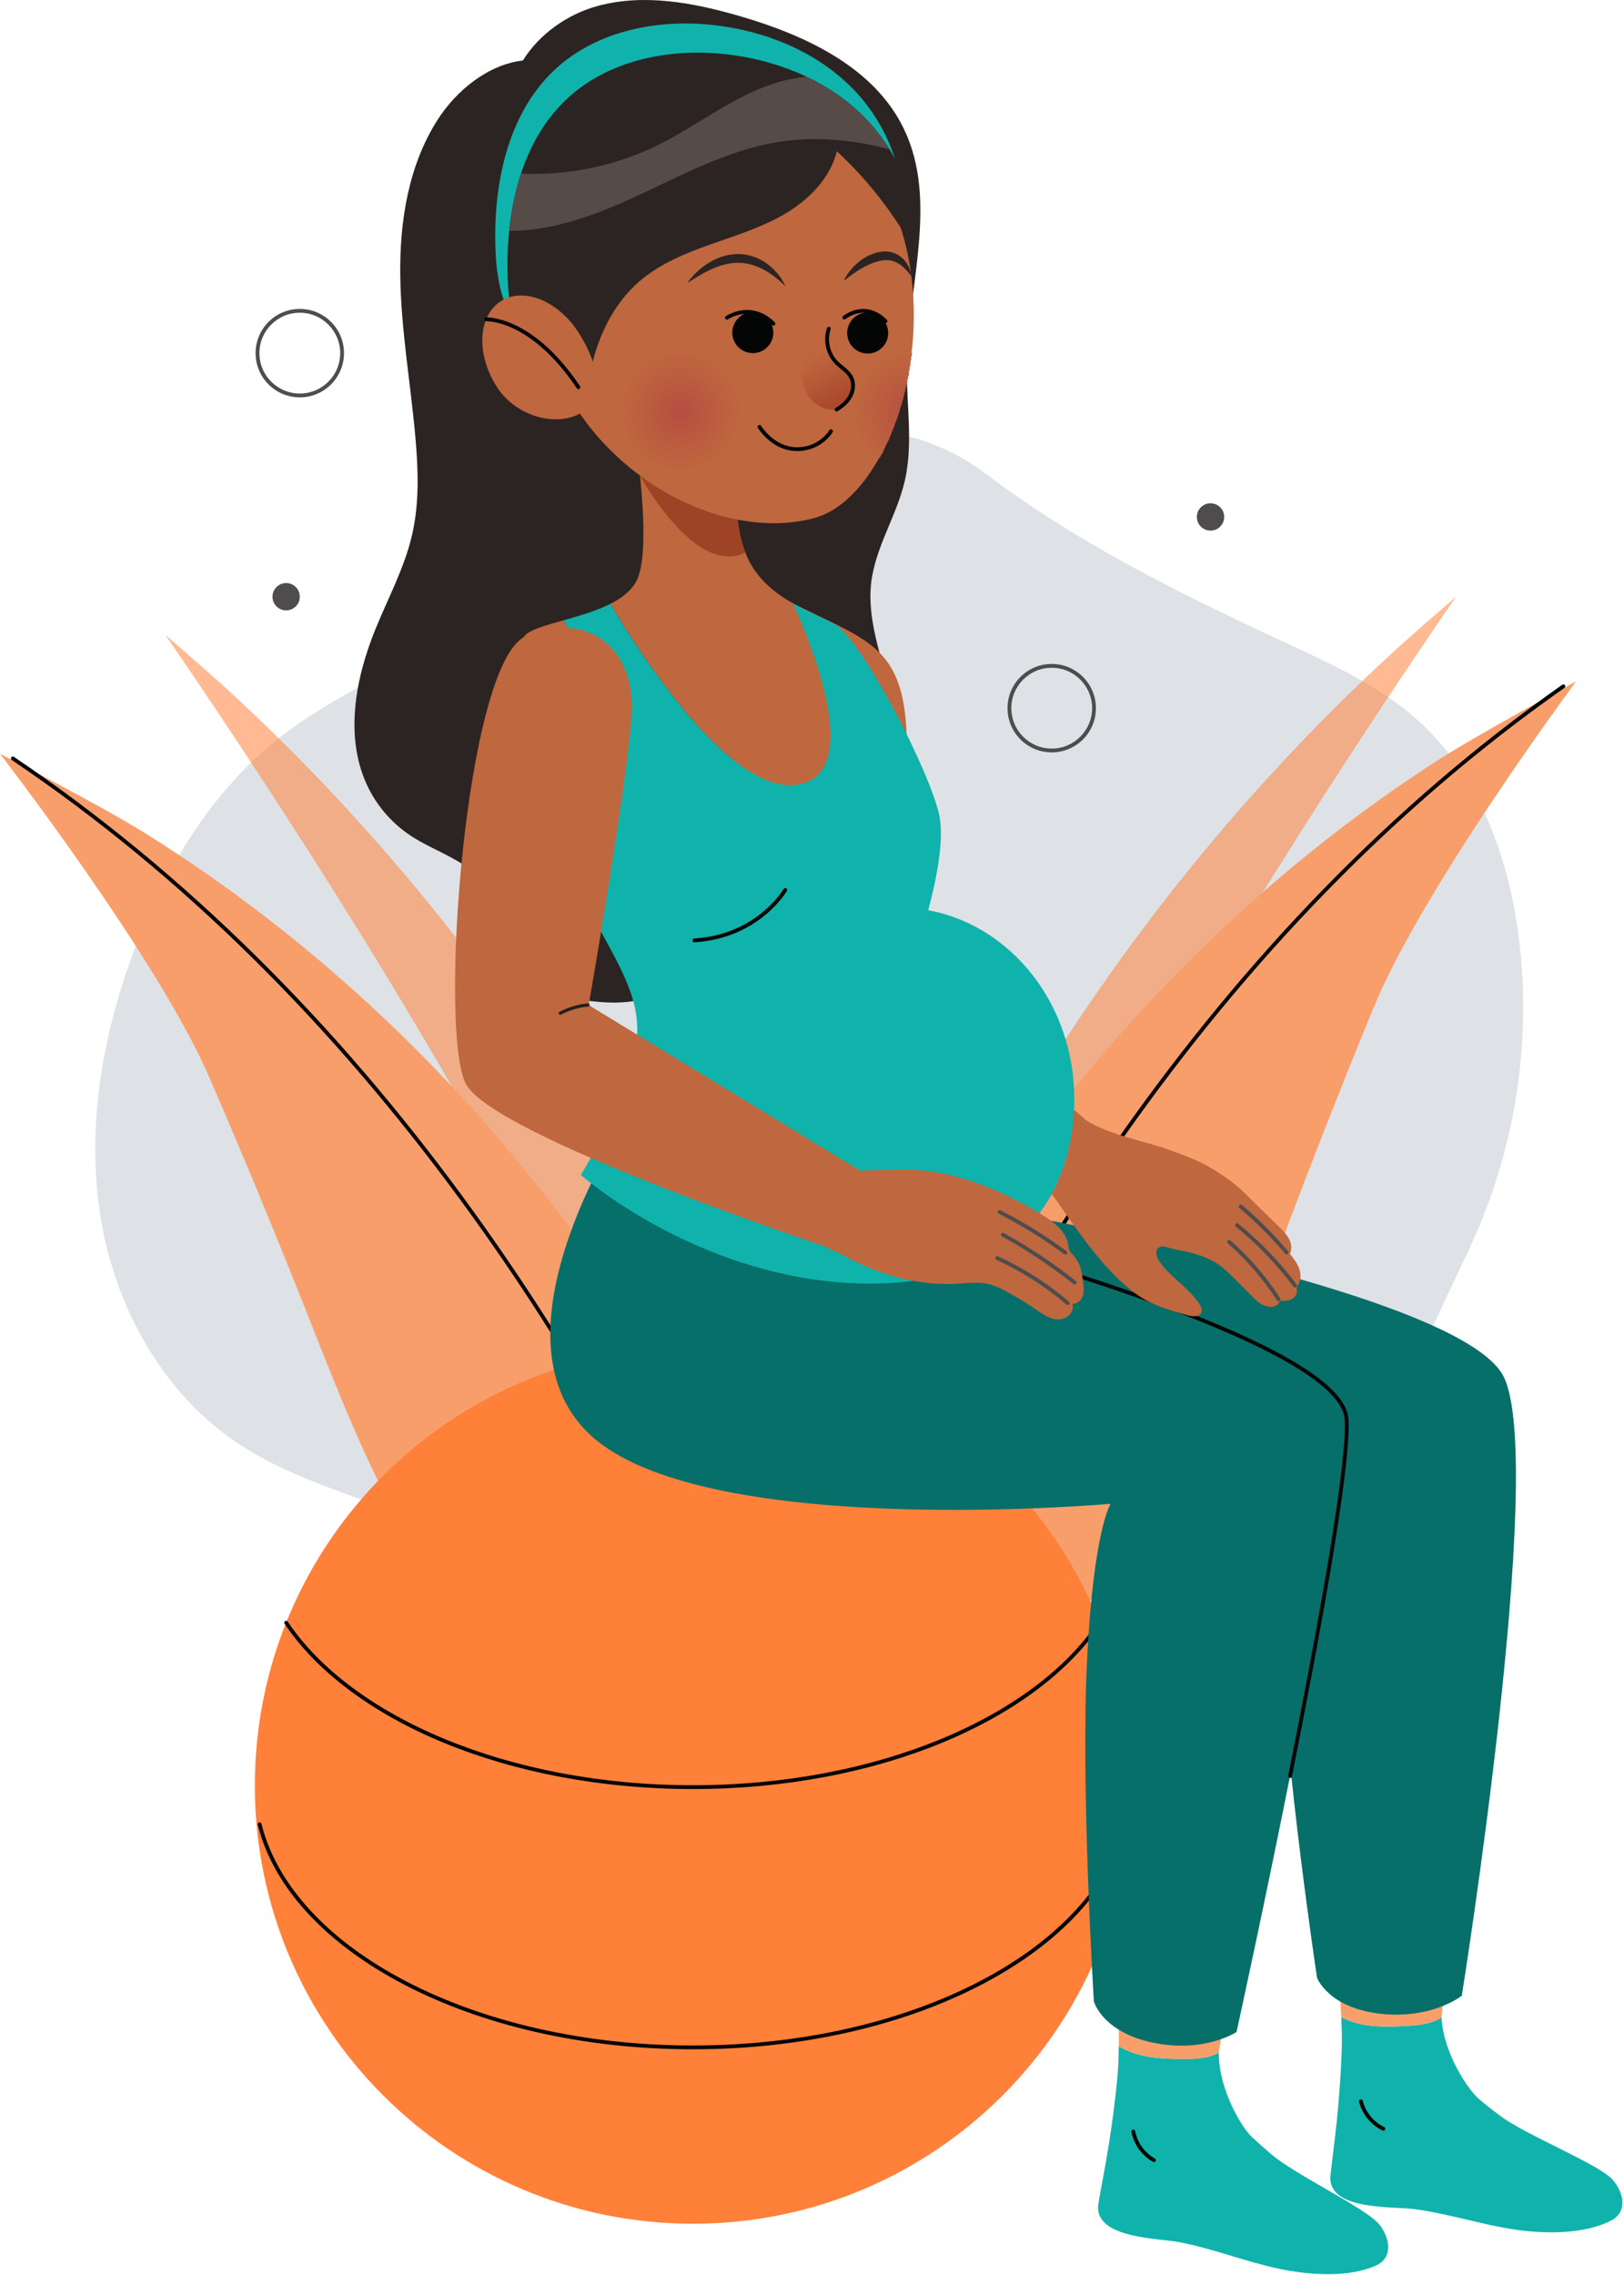 <svg width="387" height="542" viewBox="0 0 387 542" fill="none" xmlns="http://www.w3.org/2000/svg">
<path d="M141.476 123.441C132.805 130.292 125.325 138.568 116.54 145.273C100.868 157.232 81.568 163.803 66.152 176.092C50.243 188.775 39.393 206.891 32.166 225.912C24.513 246.052 20.576 267.995 23.855 289.29C27.133 310.586 38.178 331.148 55.95 343.331C72.978 355.001 94.446 358.221 112.476 368.27C131.228 378.721 145.17 395.894 161.965 409.263C178.027 422.049 196.835 431.366 216.737 436.4C235.333 441.101 255.162 442.027 273.615 436.798C292.069 431.57 309.011 419.811 318.489 403.138C331.609 380.064 329.171 351.393 337.543 326.203C341.629 313.907 348.244 302.614 353.121 290.607C361.722 269.436 364.789 246.045 361.937 223.374C359.526 204.209 352.444 184.866 338.165 171.859C328.253 162.824 315.638 157.467 303.486 151.791C280.066 140.856 255.689 128.651 235.049 112.959C218.19 100.141 198.48 100.288 178.11 105.484C164.841 108.869 152.232 114.942 141.476 123.441Z" fill="#DEE2E6"/>
<path d="M195.929 378.372C196.102 381.728 196.813 385.125 198.8 387.806C205.041 396.231 210.526 388.61 214.441 382.936C229.655 360.886 238.214 335.07 248.156 310.193C272.364 249.612 346.979 142.13 346.979 142.13C346.979 142.13 336.259 151.391 331.391 155.879C326.084 160.769 320.889 165.782 315.809 170.909C305.649 181.162 295.953 191.873 286.75 202.992C268.343 225.235 251.913 249.114 237.705 274.247C228.469 290.582 220.173 307.449 212.886 324.742C209.296 333.253 205.953 341.87 202.862 350.575C199.831 359.109 195.716 368.097 195.891 377.278C195.898 377.642 195.911 378.006 195.929 378.372Z" fill="#FF8039" fill-opacity="0.54"/>
<path d="M190.437 387.468C190.264 390.824 189.553 394.221 187.566 396.902C181.325 405.327 175.84 397.706 171.927 392.032C156.711 369.982 148.152 344.166 138.21 319.289C114.002 258.708 39.387 151.225 39.387 151.225C39.387 151.225 50.107 160.487 54.975 164.975C60.282 169.865 65.478 174.878 70.557 180.005C80.717 190.258 90.413 200.969 99.616 212.088C118.024 234.331 134.454 258.21 148.661 283.343C157.897 299.678 166.193 316.545 173.482 333.838C177.07 342.348 180.413 350.966 183.504 359.671C186.535 368.204 190.65 377.193 190.475 386.374C190.468 386.738 190.455 387.102 190.437 387.468Z" fill="#FF8039" fill-opacity="0.54"/>
<path d="M375.593 162.321C375.593 162.321 339.075 211.453 327.268 240.176C319.888 258.124 312.786 276.196 305.96 294.38C298.629 313.911 291.572 333.678 281.44 351.785C271.307 369.889 257.796 386.456 240.253 396.618C227.605 403.948 181.296 417.679 187.734 387.304C192.707 363.849 205.143 339.847 216.32 319.076C239.675 275.679 271.145 237.064 308.462 206.145C318.98 197.431 329.963 189.328 341.354 181.911C351.869 175.064 375.593 162.321 375.593 162.321Z" fill="#F89E6B"/>
<path d="M372.297 163.119C290.574 220.476 232.953 309.725 196.233 405.192C196.142 405.427 196.26 405.691 196.493 405.782C196.728 405.871 196.992 405.754 197.083 405.52C233.755 310.169 291.298 221.077 372.819 163.863C373.024 163.72 373.074 163.436 372.93 163.23C372.784 163.025 372.502 162.976 372.297 163.119Z" fill="#040606"/>
<path d="M0 179.565C0 179.565 37.45 227.993 49.803 256.485C57.522 274.288 64.969 292.221 72.14 310.273C79.841 329.66 87.276 349.289 97.752 367.197C108.228 385.105 122.053 401.41 139.786 411.239C152.571 418.323 199.135 431.168 192.116 400.924C186.699 377.568 173.806 353.808 162.234 333.253C138.057 290.309 105.856 252.301 67.956 222.101C57.274 213.589 46.138 205.697 34.608 198.499C23.964 191.851 0 179.565 0 179.565Z" fill="#F89E6B"/>
<path d="M2.805 181.055C85.403 236.702 144.634 324.679 183.118 419.313C183.213 419.545 183.479 419.658 183.711 419.564C183.944 419.469 184.055 419.203 183.961 418.971C145.427 324.222 86.114 236.089 3.313 180.3C3.104 180.16 2.822 180.216 2.681 180.423C2.541 180.633 2.596 180.915 2.805 181.055Z" fill="#040606"/>
<path d="M269.493 425.361C269.493 483.009 222.76 529.742 165.114 529.742C107.466 529.742 60.733 483.009 60.733 425.361C60.733 367.713 107.466 320.98 165.114 320.98C222.76 320.98 269.493 367.713 269.493 425.361Z" fill="#FF8039"/>
<path d="M261.663 386.304C246.41 409.076 208.936 425.292 165.114 425.281C121.289 425.292 83.817 409.074 68.564 386.304C68.425 386.094 68.142 386.04 67.933 386.18C67.725 386.318 67.669 386.602 67.809 386.809C83.358 409.962 121.073 426.182 165.114 426.191C209.153 426.182 246.868 409.964 262.418 386.809C262.558 386.602 262.502 386.32 262.293 386.18C262.085 386.04 261.802 386.094 261.663 386.304Z" fill="#040606"/>
<path d="M268.947 427.99C267.801 444.384 255.898 459.205 237.215 469.938C218.538 480.666 193.12 487.279 165.114 487.277C138.976 487.279 115.091 481.519 96.839 472.029C78.58 462.538 65.981 449.323 62.305 434.464C62.244 434.221 61.998 434.071 61.753 434.131C61.51 434.191 61.361 434.439 61.421 434.683C65.196 449.9 78.016 463.267 96.418 472.836C114.826 482.405 138.841 488.187 165.114 488.187C193.264 488.187 218.822 481.55 237.668 470.726C256.506 459.907 268.669 444.872 269.853 428.054C269.871 427.802 269.682 427.584 269.433 427.568C269.182 427.55 268.964 427.739 268.947 427.99Z" fill="#040606"/>
<path d="M215.423 30.758C208.398 16.075 192.056 8.436 176.431 3.879C165.36 0.65 153.495 -1.606 142.371 1.436C135.174 3.404 128.459 8.172 124.608 14.41C116.411 15.351 108.766 21.456 104.186 28.682C97.293 39.555 95.204 52.855 95.384 65.728C95.564 78.6 97.844 91.342 98.989 104.165C99.684 111.946 99.95 119.874 98.184 127.481C96.372 135.293 92.495 142.442 89.472 149.87C84.536 161.988 81.975 176.205 87.88 187.884C90.178 192.428 93.687 196.352 97.948 199.141C104.003 203.105 111.799 205.069 115.793 211.104C119.473 216.667 118.846 224.267 122.542 229.819C126.382 235.594 133.841 237.66 140.73 238.468C146.109 239.099 151.84 239.17 156.615 236.612C162.957 233.216 166.175 226.054 171.234 220.94C180.917 211.147 196.822 209.352 205.935 199.026C213.728 190.198 214.625 177.072 212.149 165.561C210.232 156.643 206.533 147.798 207.617 138.74C208.627 130.294 213.693 122.859 215.607 114.569C217.628 105.819 216.035 96.694 216.091 87.714C216.209 68.484 223.724 48.105 215.423 30.758Z" fill="#2C2422"/>
<path d="M202.16 20.082C193.497 11.823 181.745 7.239 169.846 5.953C156.588 4.519 142.291 7.35 132.46 16.362C121.473 26.431 117.843 42.369 118.017 57.272C118.089 63.477 118.774 69.864 121.71 75.333C124.645 80.801 130.253 85.185 136.458 85.142L137.877 81.192C139.553 73.208 143.266 65.447 149.436 60.108C154.339 55.866 160.486 53.373 166.599 51.214C172.711 49.055 178.976 47.126 184.525 43.774C190.073 40.421 194.941 35.385 196.519 29.098C203.779 35.816 209.953 43.705 214.729 52.367C216.066 40.474 210.821 28.34 202.16 20.082Z" fill="#10B3AB"/>
<path d="M261.978 523.572C262.205 522.265 262.538 520.47 262.92 518.394C263.015 517.876 263.111 517.354 263.212 516.801C263.306 516.282 263.404 515.749 263.501 515.205C264.94 507.25 266.191 497.013 266.444 492.525C266.535 490.93 266.581 489.225 266.608 487.464C268.398 488.507 270.374 489.258 272.404 489.7C275.678 490.415 279.055 490.479 282.406 490.483C285.149 490.486 288.203 490.297 290.477 488.963C290.457 489.196 290.446 489.407 290.45 489.567C290.628 498.045 295.846 506.673 298.203 508.965C298.569 509.324 298.955 509.671 299.337 510.019C300.074 510.695 300.827 511.365 301.611 512.036C302.06 512.422 302.513 512.811 302.97 513.206C305.698 515.576 311.242 518.736 316.532 521.798C322.004 524.961 327.207 528.023 328.753 529.995C331.216 533.137 332.046 537.828 327.894 539.704C321.311 542.682 311.815 541.942 304.949 540.506C296.866 538.816 289.158 535.687 281.043 534.13C276.131 533.19 261.451 533.264 261.66 525.736C261.667 525.449 261.787 524.676 261.978 523.572Z" fill="#10B3AB"/>
<path d="M296.564 460.222C293.253 474.665 290.743 485.569 290.477 488.963C288.203 490.297 285.149 490.486 282.406 490.482C279.055 490.479 275.678 490.415 272.404 489.7C270.374 489.258 268.398 488.507 266.608 487.464C266.733 479.038 266.188 468.82 265.511 457.808L296.564 460.222Z" fill="#F89E6B"/>
<path d="M269.611 507.839C270.17 510.837 272.109 513.528 274.778 515.009C274.998 515.129 275.274 515.051 275.396 514.83C275.518 514.61 275.438 514.334 275.218 514.212C272.795 512.873 271.008 510.395 270.505 507.674C270.459 507.426 270.221 507.263 269.975 507.308C269.728 507.355 269.564 507.592 269.611 507.839Z" fill="#040606"/>
<path d="M317.201 516.855C317.348 515.54 317.57 513.726 317.825 511.63C317.889 511.108 317.952 510.581 318.02 510.022C318.083 509.498 318.147 508.96 318.213 508.414C319.166 500.386 319.793 490.089 319.773 485.598C319.766 484.001 319.708 482.294 319.628 480.535C321.48 481.466 323.495 482.098 325.549 482.416C328.86 482.929 332.235 482.787 335.578 482.587C338.32 482.423 341.356 482.049 343.543 480.582C343.539 480.817 343.541 481.026 343.554 481.188C344.247 489.636 349.979 497.932 352.471 500.078C352.859 500.411 353.263 500.735 353.665 501.063C354.443 501.688 355.236 502.312 356.059 502.935C356.532 503.293 357.007 503.651 357.485 504.021C360.354 506.222 366.079 509.038 371.545 511.77C377.199 514.599 382.579 517.337 384.242 519.213C386.89 522.2 388.004 526.831 383.976 528.956C377.583 532.327 368.06 532.165 361.122 531.152C352.95 529.955 345.067 527.297 336.87 526.238C331.911 525.598 317.263 526.562 317.014 519.036C317.005 518.749 317.077 517.97 317.201 516.855Z" fill="#10B3AB"/>
<path d="M347.874 451.525C345.447 466.14 343.603 477.177 343.543 480.583C341.356 482.049 338.32 482.424 335.578 482.587C332.235 482.787 328.86 482.929 325.549 482.416C323.495 482.098 321.48 481.467 319.628 480.535C319.242 472.116 318.076 461.952 316.732 451.001L347.874 451.525Z" fill="#F89E6B"/>
<path d="M323.863 500.688C324.603 503.65 326.703 506.216 329.457 507.532C329.682 507.641 329.954 507.544 330.063 507.317C330.17 507.091 330.074 506.819 329.848 506.711C327.349 505.521 325.415 503.157 324.745 500.468C324.685 500.224 324.438 500.077 324.194 500.137C323.95 500.199 323.803 500.444 323.863 500.688Z" fill="#040606"/>
<path d="M259.009 266.996L212.706 227.483C212.706 227.483 217.823 186.477 215.613 169.552C213.513 153.472 204.97 151.809 188.963 143.734C174.956 136.666 168.227 235.304 174.836 247.727C181.443 260.149 248.438 281.901 248.438 281.901" fill="#BF673E"/>
<path d="M212.436 227.121C210.171 227.805 208.043 228.933 206.209 230.429L206.155 230.962L206.688 231.016C208.445 229.586 210.486 228.502 212.656 227.849C212.857 227.789 212.971 227.576 212.909 227.376C212.849 227.176 212.638 227.061 212.436 227.121Z" fill="#231F20"/>
<path d="M185.305 349.028C217.219 368.781 307.529 352.679 307.529 352.679C307.529 352.679 304.032 358.834 305.131 389.709C306.23 420.644 313.85 471.144 313.85 471.144C313.85 471.144 316.468 478.27 328.831 479.704C341.194 481.137 348.347 475.427 348.347 475.427C348.347 475.427 368.698 348.353 358.285 327.879C347.874 307.402 236.659 288.217 236.659 288.217L184.043 272.737C184.043 272.737 153.393 329.279 185.305 349.028Z" fill="#066F6A"/>
<path d="M143.238 343.964C173.313 366.416 264.681 358.234 264.681 358.234C264.681 358.234 260.663 364.059 259.071 394.912C257.476 425.827 260.674 476.801 260.674 476.801C260.674 476.801 262.662 484.126 274.854 486.63C287.045 489.135 294.667 484.066 294.667 484.066C294.667 484.066 321.945 359.989 320.909 338.248C319.872 316.507 199.688 287.848 199.688 287.848L148.618 267.853C148.618 267.853 113.165 321.512 143.238 343.964Z" fill="#066F6A"/>
<path d="M307.869 423.189C314.561 389.667 321.387 352.423 321.393 339.57C321.393 339.088 321.383 338.639 321.363 338.226C321.203 335.164 318.935 332.145 315.244 329.117C304.148 320.054 279.721 310.753 256.14 303.198C255.9 303.121 255.644 303.254 255.567 303.492C255.491 303.733 255.624 303.987 255.862 304.064C271.554 309.088 287.632 314.904 299.83 320.867C305.928 323.847 311.056 326.865 314.667 329.821C318.289 332.776 320.343 335.661 320.454 338.268C320.474 338.666 320.483 339.101 320.483 339.57C320.488 352.206 313.668 389.527 306.977 423.011C306.928 423.258 307.088 423.496 307.334 423.546C307.579 423.595 307.82 423.435 307.869 423.189Z" fill="#040606"/>
<path d="M189.928 186.936C206.364 184.462 193 152.562 188.963 143.734C184.21 141.032 179.624 137.318 177.412 131.087C173.602 120.374 177.492 111.867 177.492 111.867L150.342 97.25C150.342 97.25 155.727 128.044 152.03 137.6C150.979 140.321 148.498 142.308 145.438 143.856C151.745 154.503 173.733 189.372 189.928 186.936Z" fill="#BF673E"/>
<path d="M221.198 216.827C223.015 210.081 225.04 200.485 223.883 194.469C221.943 184.411 205.302 151.984 198.667 148.54C195.891 147.099 192.385 145.679 188.963 143.734C193 152.562 206.364 184.462 189.928 186.936C173.733 189.372 151.745 154.503 145.438 143.856C142.05 145.569 137.954 146.743 134.288 147.774C137.906 154.165 147.188 172.273 145.189 186.692C143.566 198.397 138.365 203.956 134.985 206.395C146.306 229.568 155.712 238.237 150.275 253.947C144.377 270.991 138.392 279.885 138.392 279.885C138.392 279.885 165.22 303.642 202.52 305.65C239.82 307.656 256 286.982 256 261.79C256 239.208 240.952 220.472 221.198 216.827Z" fill="#10B3AB"/>
<path d="M145.189 186.692C147.188 172.273 137.906 154.165 134.288 147.775C129.644 149.081 125.696 150.156 124.785 151.813C122.505 155.957 119.543 172.21 132.074 200.187C133.053 202.374 134.026 204.429 134.985 206.396C138.365 203.956 143.566 198.397 145.189 186.692Z" fill="#BF673E"/>
<path d="M186.731 211.775L186.662 211.888C185.935 213.052 179.522 222.701 165.44 223.571C165.189 223.587 164.998 223.803 165.014 224.053C165.029 224.304 165.245 224.495 165.496 224.478C180.979 223.512 187.488 212.284 187.517 212.232C187.645 212.013 187.57 211.735 187.352 211.609C187.135 211.484 186.857 211.558 186.731 211.775Z" fill="#040606"/>
<path d="M166.386 263.147C166.397 263.165 170.297 269.79 176.759 276.432C183.22 283.067 192.253 289.761 202.598 289.771C203.977 289.771 205.38 289.65 206.801 289.394C207.048 289.348 207.212 289.112 207.168 288.866C207.123 288.619 206.886 288.453 206.639 288.499C205.272 288.744 203.924 288.861 202.598 288.861C192.669 288.87 183.792 282.363 177.412 275.797C174.221 272.519 171.658 269.237 169.893 266.776C169.011 265.544 168.329 264.52 167.868 263.804C167.406 263.087 167.17 262.687 167.17 262.685C167.042 262.468 166.764 262.395 166.548 262.523C166.331 262.652 166.258 262.93 166.386 263.147Z" fill="#040606"/>
<path d="M177.584 131.558C177.526 131.403 177.468 131.245 177.412 131.087L177.601 131.549C177.595 131.553 177.59 131.556 177.584 131.558ZM152.529 113.401C152.527 113.401 152.527 113.399 152.527 113.399C152.523 113.363 152.52 113.326 152.516 113.292H152.518C152.522 113.328 152.525 113.365 152.529 113.401Z" fill="#231511"/>
<path d="M173.755 132.568C164.714 132.568 156.033 119.423 152.529 113.401C152.525 113.365 152.522 113.328 152.518 113.292C159.675 118.569 167.786 122.228 175.834 123.792C176.02 126.035 176.491 128.497 177.412 131.087C177.468 131.245 177.526 131.404 177.584 131.558C176.56 132.188 175.32 132.559 173.808 132.568C173.79 132.568 173.773 132.568 173.755 132.568Z" fill="#9E4325"/>
<path d="M215.431 56.903C223.115 85.318 210.71 118.904 194.017 123.419C170.613 129.75 138.443 110.93 130.759 82.513C123.073 54.099 133.36 23.795 156.766 17.465C180.17 11.136 207.745 28.487 215.431 56.903Z" fill="#BF673E"/>
<path d="M159.835 111.702V111.52H159.107V111.338H158.379V111.156H157.652V110.974H157.106V110.792H156.742V110.61H156.378V110.428H156.015V110.247H155.651V110.065H155.105V109.883H154.923V109.701H154.741V109.519H154.377V109.337H154.195V109.155H153.832V108.973H153.65V108.791H153.468V108.609H153.104V108.427H152.922V108.245H152.74V108.064H152.558V107.882H152.376V107.7H152.194V107.518H152.012V107.336H151.83V107.154H151.648V106.972H151.467V106.79H151.285V106.426H151.103V106.244H150.921V105.881H150.739V105.699H150.557V105.335H150.375V105.153H150.193V104.789H150.011V104.425H149.829V104.243H149.647V103.698H149.465V103.334H149.284V102.97H149.102V102.424H148.92V101.878H148.738V101.151H148.556V100.059H148.374V95.875H148.556V94.966H148.738V94.238H148.92V93.51H149.102V93.146H149.284V92.6H149.465V92.237H149.647V91.873H149.829V91.509H150.011V91.145H150.193V90.781H150.375V90.599H150.557V90.236H150.739V90.054H150.921V89.69H151.103V89.508H151.285V89.326H151.467V88.962H151.648V88.78H151.83V88.598H152.012V88.416H152.194V88.234H152.376V88.053H152.558V87.871H152.74V87.689H152.922V87.507H153.104V87.325H153.286V87.143H153.468V86.961H153.832V86.779H154.195V86.597H154.377V86.415H154.741V86.233H154.923V86.052H155.287V85.87H155.469V85.688H155.833V85.506H156.196V85.324H156.742V85.142H157.106V84.96H157.47V84.778H158.198V84.596H158.743V84.414H159.835V84.232H161.108V84.05H161.472V84.232H164.383V84.414H165.292V84.596H166.02V84.778H166.748V84.96H167.112V85.142H167.475V85.324H167.839V85.506H168.385V85.688H168.749V85.87H169.113V86.052H169.295V86.233H169.658V86.415H169.84V86.597H170.204V86.779H170.386V86.961H170.568V87.143H170.932V87.325H171.114V87.507H171.296V87.689H171.478V87.871H171.659V88.053H171.841V88.234H172.023V88.416H172.205V88.598H172.387V88.78H172.569V88.962H172.751V89.144H172.933V89.326H173.115V89.69H173.297V89.872H173.479V90.236H173.661V90.418H173.842V90.781H174.024V90.963H174.206V91.327H174.388V91.691H174.57V92.055H174.752V92.419H174.934V92.964H175.116V93.328H175.298V93.874H175.48V94.602H175.662V95.511H175.844V96.785H176.025V97.876H175.844V100.423H175.662V101.151H175.48V101.878H175.298V102.606H175.116V102.97H174.934V103.334H174.752V103.698H174.57V104.243H174.388V104.607H174.206V104.971H174.024V105.153H173.842V105.517H173.661V105.699H173.479V106.062H173.297V106.244H173.115V106.426H172.933V106.79H172.751V106.972H172.569V107.154H172.387V107.336H172.205V107.518H172.023V107.7H171.841V107.882H171.659V108.064H171.478V108.245H171.296V108.427H171.114V108.609H170.932V108.791H170.75V108.973H170.386V109.155H170.204V109.337H169.84V109.519H169.476V109.701H169.295V109.883H168.931V110.065H168.749V110.247H168.385V110.428H168.021V110.61H167.475V110.792H167.112V110.974H166.748V111.156H166.202V111.338H165.474V111.52H164.383V111.702" fill="url(#paint0_radial_81_511)"/>
<path d="M209.498 109.155V108.973H209.316V108.791H208.953V108.609H208.771V108.427H208.589V108.245H208.407V108.064H208.225V107.882H208.043V107.7H207.861V107.518H207.679V107.336H207.497V107.154H207.315V106.972H207.133V106.79H206.952V106.608H206.77V106.426H206.588V106.062H206.406V105.881H206.224V105.517H206.042V105.153H205.86V104.971H205.678V104.607H205.496V104.425H205.314V104.061H205.132V103.516H204.95V103.152H204.769V102.788H204.587V102.242H204.405V101.696H204.223V100.969H204.041V99.513H203.859V96.239H204.041V95.329H204.223V94.42H204.405V93.692H204.587V93.146H204.769V92.782H204.95V92.419H205.132V92.055H205.314V91.509H205.496V91.145H205.678V90.781H205.86V90.599H206.042V90.418H206.224V90.054H206.406V89.872H206.588V89.508H206.77V89.326H206.952V89.144H207.133V88.78H207.315V88.598H207.497V88.416H207.679V88.234H207.861V88.052H208.043V87.871H208.225V87.689H208.589V87.507H208.771V87.325H208.953V87.143H209.135V86.961H209.316V86.779H209.68V86.597H209.862V86.415H210.226V86.233H210.408V86.051H210.772V85.87H211.136V85.688H211.318V85.506H211.681V85.324H212.227V85.142H212.591V84.96H213.137V84.778H213.501V84.596H214.228V84.414H215.138V84.232H216.593V84.05H217.321V84.778H217.139V85.87H216.957V87.143H216.775V88.234H216.593V89.508H216.411V90.236H216.229V91.145H216.047V91.873H215.866V92.6H215.684V93.51H215.502V94.238H215.32V94.965H215.138V95.511H214.956V96.239H214.774V96.785H214.592V97.33H214.41V98.058H214.228V98.604H214.046V99.15H213.864V99.695H213.682V100.241H213.501V100.605H213.319V101.151H213.137V101.696H212.955V102.06H212.773V102.606H212.591V102.97H212.409V103.516H212.227V103.879H212.045V104.425H211.863V104.789H211.681V105.153H211.499V105.517H211.318V105.881H211.136V106.244H210.954V106.608H210.772V106.972H210.59V107.518H210.408V107.882H210.226V108.245H210.044V108.427H209.862V108.791H209.68V109.155" fill="url(#paint1_radial_81_511)"/>
<path d="M180.599 101.918C180.613 101.944 181.421 103.286 182.967 104.653C184.512 106.015 186.819 107.41 189.8 107.454H189.962C192.866 107.456 194.994 106.332 196.375 105.211C197.759 104.089 198.414 102.975 198.432 102.944C198.56 102.728 198.487 102.448 198.27 102.322C198.054 102.195 197.776 102.268 197.648 102.484L197.626 102.521C197.497 102.724 196.821 103.741 195.558 104.694C194.294 105.649 192.46 106.545 189.962 106.545H189.813C187.119 106.506 185.016 105.246 183.57 103.97C182.849 103.334 182.296 102.699 181.927 102.224C181.741 101.987 181.603 101.791 181.51 101.655L181.378 101.451C181.248 101.234 180.97 101.165 180.754 101.294C180.539 101.424 180.47 101.704 180.599 101.918Z" fill="#040606"/>
<path d="M184.115 77.96C184.819 80.567 183.279 83.25 180.672 83.954C178.067 84.66 175.381 83.119 174.677 80.512C173.972 77.905 175.512 75.222 178.119 74.516C180.726 73.812 183.411 75.353 184.115 77.96Z" fill="#040606"/>
<path d="M211.487 78.06C212.193 80.665 210.652 83.35 208.045 84.056C205.438 84.76 202.753 83.219 202.049 80.612C201.343 78.005 202.886 75.32 205.491 74.616C208.098 73.91 210.783 75.453 211.487 78.06Z" fill="#040606"/>
<path d="M187.175 68.195C185.534 66.557 183.755 65.177 181.847 64.154C179.928 63.166 177.872 62.557 175.787 62.613C173.701 62.604 171.621 63.203 169.622 64.096C167.614 64.986 165.705 66.199 163.744 67.451C165.105 65.564 166.811 63.905 168.849 62.65C169.846 61.984 170.975 61.522 172.122 61.102C173.297 60.749 174.528 60.543 175.774 60.514C178.278 60.487 180.748 61.351 182.707 62.766C184.667 64.181 186.242 66.053 187.175 68.195Z" fill="#2C2422"/>
<path d="M201.096 66.881C201.809 65.285 202.926 63.892 204.257 62.719C205.591 61.553 207.206 60.601 209.022 60.157C209.906 59.924 210.917 59.815 211.903 59.972C212.884 60.137 213.839 60.53 214.599 61.13C216.138 62.32 216.992 64.063 217.179 65.798C216.151 64.401 214.987 63.217 213.682 62.548C212.371 61.867 210.99 61.822 209.509 62.191C208.027 62.524 206.591 63.192 205.194 64.005C203.803 64.832 202.46 65.809 201.096 66.881Z" fill="#2C2422"/>
<path d="M173.486 76.064L173.562 76.015C173.946 75.773 175.734 74.749 178.023 74.753C179.808 74.758 181.898 75.347 183.997 77.438C184.175 77.616 184.463 77.614 184.639 77.438C184.818 77.26 184.818 76.972 184.639 76.794C182.389 74.54 180.015 73.839 178.023 73.843C175.098 73.849 173.011 75.291 172.971 75.315C172.764 75.459 172.711 75.74 172.853 75.948C172.997 76.155 173.279 76.208 173.486 76.064Z" fill="#040606"/>
<path d="M201.49 76.004L201.561 75.948C201.918 75.669 203.584 74.503 205.718 74.509C207.192 74.514 208.909 75.036 210.708 76.837C210.885 77.016 211.174 77.016 211.352 76.839C211.529 76.661 211.53 76.373 211.352 76.195C209.415 74.243 207.419 73.596 205.718 73.599C202.9 73.608 200.943 75.282 200.903 75.309C200.712 75.471 200.688 75.758 200.85 75.95C201.012 76.142 201.299 76.166 201.49 76.004Z" fill="#040606"/>
<path d="M197.51 78.303C196.553 81.045 197.283 84.301 199.318 86.371C200.506 87.579 202.116 88.444 202.868 89.963C203.552 91.343 203.36 93.048 202.627 94.401C201.892 95.755 200.675 96.792 199.353 97.581C199.353 97.581 195.203 98.314 192.5 94.116C189.799 89.915 190.877 83.374 192.549 79.248C194.221 75.124 197.51 78.303 197.51 78.303Z" fill="url(#paint2_linear_81_511)"/>
<path d="M197.079 78.154C196.782 79.01 196.639 79.908 196.639 80.805C196.64 82.968 197.465 85.133 198.994 86.69C200.261 87.958 201.811 88.815 202.46 90.165C202.717 90.681 202.837 91.256 202.837 91.847C202.837 92.646 202.615 93.47 202.227 94.185C201.549 95.439 200.399 96.428 199.12 97.19C198.903 97.32 198.834 97.598 198.964 97.814C199.091 98.029 199.371 98.1 199.586 97.971C200.952 97.156 202.236 96.073 203.028 94.618C203.482 93.776 203.746 92.814 203.746 91.847C203.746 91.134 203.601 90.418 203.275 89.761C202.424 88.075 200.752 87.203 199.642 86.053C198.296 84.683 197.546 82.737 197.548 80.805C197.548 80.005 197.676 79.206 197.939 78.455C198.021 78.216 197.896 77.958 197.659 77.874C197.421 77.793 197.163 77.918 197.079 78.154Z" fill="#040606"/>
<path d="M205.072 27.021C196.411 18.764 184.659 14.179 172.76 12.893C159.5 11.46 145.205 14.29 135.372 23.301C124.386 33.37 120.755 49.308 120.93 64.21C121.002 70.416 121.687 76.805 124.623 82.271C127.559 87.74 133.166 92.124 139.373 92.08L140.79 88.131C142.465 80.146 146.178 72.386 152.349 67.046C157.252 62.806 163.399 60.312 169.511 58.153C175.623 55.993 181.891 54.065 187.439 50.712C192.987 47.359 197.854 42.326 199.431 36.039C206.691 42.755 212.866 50.645 217.643 59.308C218.98 47.414 213.735 35.28 205.072 27.021Z" fill="#2C2422"/>
<path d="M138.068 79.522C142.875 87.252 144.012 94.905 138.527 98.316C133.044 101.726 123.015 99.601 118.209 91.869C113.402 84.139 113.95 75.109 119.435 71.698C124.919 68.289 133.262 71.791 138.068 79.522Z" fill="#BF673E"/>
<path d="M115.881 76.524L115.972 76.523C117.031 76.534 126.993 76.91 137.461 92.508C137.599 92.715 137.883 92.772 138.09 92.631C138.299 92.491 138.356 92.209 138.216 92C127.617 76.17 117.272 75.602 115.972 75.613L115.836 75.617C115.585 75.629 115.391 75.842 115.404 76.093C115.417 76.344 115.63 76.537 115.881 76.524Z" fill="#040606"/>
<path d="M205.32 27.259C205.32 27.258 205.32 27.259 205.32 27.258V27.259ZM205.265 27.205C205.26 27.199 205.252 27.194 205.247 27.186C205.252 27.194 205.258 27.199 205.265 27.205ZM205.209 27.152C205.201 27.143 205.194 27.137 205.185 27.128C205.192 27.136 205.201 27.145 205.209 27.152ZM205.152 27.097C205.143 27.088 205.136 27.081 205.129 27.074C205.136 27.081 205.143 27.088 205.152 27.097ZM205.072 27.021C205.041 26.992 205.01 26.961 204.978 26.932C205.01 26.961 205.041 26.992 205.072 27.021ZM204.923 26.879C204.912 26.868 204.901 26.857 204.89 26.848C204.901 26.857 204.912 26.868 204.923 26.879Z" fill="#066F6A"/>
<path d="M121.595 54.994C121.511 54.994 121.426 54.994 121.341 54.993C121.815 50.35 122.72 45.746 124.162 41.378C125.11 41.416 126.06 41.436 127.009 41.436C137.306 41.436 147.606 39.115 156.833 34.539C166.768 29.613 175.589 22.175 186.309 19.342C188.229 18.835 190.17 18.494 192.125 18.287C196.786 20.492 201.134 23.308 204.89 26.848C204.901 26.857 204.912 26.868 204.923 26.879C204.941 26.895 204.96 26.913 204.978 26.932C205.01 26.961 205.041 26.992 205.072 27.021C205.091 27.039 205.111 27.055 205.129 27.074C205.136 27.081 205.143 27.088 205.152 27.097C205.163 27.108 205.174 27.117 205.185 27.128C205.194 27.137 205.201 27.143 205.209 27.152C205.221 27.163 205.234 27.175 205.247 27.186C205.252 27.194 205.26 27.199 205.265 27.205C205.283 27.223 205.302 27.241 205.32 27.257C205.32 27.259 205.32 27.257 205.32 27.259C207.865 29.726 210.102 32.531 211.962 35.564C206.155 34.036 200.181 33.139 194.217 33.139C191.232 33.139 188.25 33.362 185.294 33.845C173.488 35.771 162.751 41.598 151.9 46.626C142.32 51.067 132.054 54.994 121.595 54.994Z" fill="#574B47"/>
<path d="M205.045 278.921L140.288 239.436C140.288 239.436 149.347 187.434 150.524 170.405C151.643 154.227 139.522 145.18 125.21 151.609C110.899 158.04 104.43 245.814 111.039 258.235C117.648 270.658 196.14 296.765 196.14 296.765" fill="#BF673E"/>
<path d="M140.097 239.026C137.741 239.25 135.432 239.936 133.338 241.037C133.153 241.135 133.08 241.364 133.178 241.55C133.277 241.735 133.506 241.806 133.691 241.71C135.698 240.655 137.912 239.996 140.168 239.783C140.377 239.763 140.53 239.578 140.51 239.368C140.49 239.161 140.306 239.006 140.097 239.026Z" fill="#231F20"/>
<path d="M222.118 279.105C231.321 280.48 240.508 284.566 248.389 289.419C251.147 291.117 254.025 293.333 254.549 296.527C254.616 296.942 254.641 297.366 254.801 297.753C254.983 298.201 255.329 298.557 255.655 298.914C257.67 301.113 257.747 303.027 258.151 305.71C258.452 307.706 258.291 310.402 255.567 310.649C256.204 312.507 254.114 314.366 252.151 314.33C250.188 314.293 248.478 313.063 246.863 311.948C244.599 310.384 242.247 308.95 239.82 307.657C238.491 306.947 237.123 306.271 235.658 305.916C232.669 305.194 229.54 305.843 226.466 305.885C217.858 306.01 209.278 303.516 201.727 299.449C198.178 297.539 192.393 295.805 190.885 291.688C190.09 289.514 189.235 284.329 190.572 282.212C191.481 278.652 193.622 278.603 196.913 278.834C205.263 279.418 213.846 277.868 222.118 279.105Z" fill="#BF673E"/>
<path d="M254.13 298.037C249.171 294.373 243.908 291.12 238.411 288.328C238.187 288.213 237.914 288.302 237.799 288.528C237.687 288.752 237.776 289.025 237.999 289.139C243.45 291.91 248.671 295.135 253.59 298.768C253.792 298.917 254.076 298.875 254.225 298.674C254.374 298.472 254.332 298.186 254.13 298.037Z" fill="#4F4C4D"/>
<path d="M256.379 305.172C250.981 300.887 245.225 297.056 239.189 293.733C238.969 293.611 238.693 293.691 238.571 293.911C238.449 294.131 238.529 294.408 238.749 294.529C244.741 297.828 250.455 301.631 255.813 305.885C256.009 306.041 256.295 306.008 256.451 305.812C256.608 305.616 256.575 305.328 256.379 305.172Z" fill="#4F4C4D"/>
<path d="M254.738 310.071C249.626 305.717 243.91 302.075 237.805 299.279C237.576 299.174 237.306 299.276 237.203 299.503C237.097 299.732 237.197 300.001 237.426 300.105C243.455 302.867 249.1 306.465 254.148 310.764C254.339 310.928 254.627 310.904 254.79 310.713C254.952 310.522 254.931 310.234 254.738 310.071Z" fill="#4F4C4D"/>
<path d="M309.553 302.099C309.073 300.831 308.218 299.745 307.378 298.681C307.938 297.591 307.749 296.236 307.185 295.148C306.623 294.06 305.733 293.181 304.858 292.323C302.075 289.592 299.291 286.86 296.506 284.131C294.154 281.822 291.569 280.067 288.782 278.37C285.667 276.467 282.207 275.215 278.775 273.976C272.475 271.704 264.769 270.518 259.009 266.996L254.901 272.667C254.025 276.845 252.606 280.793 250.625 284.409C252.28 286.667 253.826 289.026 255.513 291.366C259.871 297.409 264.763 303.987 270.888 308.362C274.459 310.911 278.778 312.143 283.002 313.331C284.19 313.664 285.842 313.784 286.282 312.632C286.539 311.961 286.186 311.219 285.793 310.616C283.266 306.72 278.92 304.309 276.29 300.482C275.642 299.536 275.14 298.159 275.938 297.336C276.633 296.621 277.705 296.985 278.489 297.231C279.79 297.64 281.161 297.826 282.502 298.128C285.369 298.768 288.229 299.696 290.637 301.426C291.884 302.323 292.979 303.409 294.065 304.493C295.456 305.881 296.844 307.271 298.231 308.664C298.942 309.381 299.662 310.105 300.528 310.629C301.392 311.151 302.428 311.461 303.421 311.268C304.148 311.126 304.885 310.613 304.958 309.874C305.849 309.925 306.775 309.934 307.594 309.581C308.414 309.227 309.1 308.419 309.042 307.529C309.026 307.282 308.953 307.034 308.993 306.793C309.038 306.505 309.226 306.269 309.379 306.025C310.092 304.871 310.034 303.369 309.553 302.099Z" fill="#BF673E"/>
<path d="M305.047 309.238C301.747 304.151 297.752 299.521 293.206 295.512C293.019 295.346 292.731 295.365 292.564 295.552C292.398 295.741 292.417 296.029 292.606 296.194C297.088 300.149 301.03 304.717 304.285 309.732C304.421 309.944 304.703 310.004 304.913 309.867C305.124 309.731 305.184 309.449 305.047 309.238Z" fill="#4F4C4D"/>
<path d="M308.96 305.978C304.951 300.604 300.272 295.73 295.067 291.504C294.873 291.344 294.585 291.375 294.427 291.57C294.269 291.764 294.298 292.052 294.494 292.21C299.639 296.389 304.267 301.208 308.233 306.522C308.382 306.723 308.667 306.765 308.867 306.614C309.069 306.463 309.111 306.18 308.96 305.978Z" fill="#4F4C4D"/>
<path d="M306.954 298.075C303.603 294.109 299.917 290.423 295.949 287.074C295.757 286.912 295.471 286.936 295.309 287.129C295.147 287.32 295.171 287.607 295.362 287.769C299.291 291.086 302.941 294.735 306.259 298.662C306.421 298.853 306.708 298.879 306.901 298.717C307.092 298.555 307.116 298.268 306.954 298.075Z" fill="#4F4C4D"/>
<path d="M260.705 168.7H260.25C260.25 171.36 259.173 173.763 257.43 175.506C255.687 177.249 253.284 178.326 250.625 178.326C247.967 178.326 245.564 177.249 243.821 175.506C242.078 173.763 241.001 171.36 241.001 168.7C241.001 166.043 242.078 163.64 243.821 161.897C245.564 160.154 247.967 159.077 250.625 159.077C253.284 159.077 255.687 160.154 257.43 161.897C259.173 163.64 260.25 166.043 260.25 168.7H260.705H261.159C261.159 162.885 256.442 158.167 250.625 158.167C244.809 158.167 240.092 162.885 240.092 168.7C240.092 174.52 244.809 179.235 250.625 179.235C256.442 179.235 261.159 174.52 261.159 168.7H260.705Z" fill="#4F4C4D"/>
<path d="M81.52 84.127H81.066C81.066 86.785 79.989 89.188 78.247 90.931C76.504 92.673 74.1 93.75 71.441 93.75C68.783 93.75 66.379 92.673 64.636 90.931C62.894 89.188 61.818 86.785 61.818 84.127C61.818 81.467 62.894 79.064 64.636 77.321C66.379 75.579 68.783 74.502 71.441 74.502C74.1 74.502 76.504 75.579 78.247 77.321C79.989 79.064 81.066 81.467 81.066 84.127H81.52H81.975C81.975 78.307 77.26 73.592 71.441 73.592C65.624 73.592 60.908 78.307 60.908 84.127C60.908 89.943 65.624 94.658 71.441 94.66C77.26 94.658 81.975 89.943 81.975 84.127H81.52Z" fill="#4F4C4D"/>
<path d="M291.725 123.148C291.725 124.947 290.266 126.405 288.469 126.405C286.672 126.405 285.213 124.947 285.213 123.148C285.213 121.351 286.672 119.894 288.469 119.894C290.266 119.894 291.725 121.351 291.725 123.148Z" fill="#4F4C4D"/>
<path d="M71.441 142.153C71.441 143.95 69.984 145.409 68.186 145.409C66.389 145.409 64.931 143.95 64.931 142.153C64.931 140.356 66.389 138.899 68.186 138.899C69.984 138.899 71.441 140.356 71.441 142.153Z" fill="#4F4C4D"/>
<defs>
<radialGradient id="paint0_radial_81_511" cx="0" cy="0" r="1" gradientUnits="userSpaceOnUse" gradientTransform="translate(162.136 97.962) rotate(-15.136) scale(13.754)">
<stop stop-color="#B54E41"/>
<stop offset="1" stop-color="#BF663E"/>
</radialGradient>
<radialGradient id="paint1_radial_81_511" cx="0" cy="0" r="1" gradientUnits="userSpaceOnUse" gradientTransform="translate(217.683 97.938) rotate(-15.136) scale(13.754)">
<stop stop-color="#B54E41"/>
<stop offset="1" stop-color="#BF663E"/>
</radialGradient>
<linearGradient id="paint2_linear_81_511" x1="200.635" y1="96.099" x2="194.297" y2="84.981" gradientUnits="userSpaceOnUse">
<stop stop-color="#A9482C"/>
<stop offset="1" stop-color="#BF663E"/>
</linearGradient>
</defs>
</svg>
